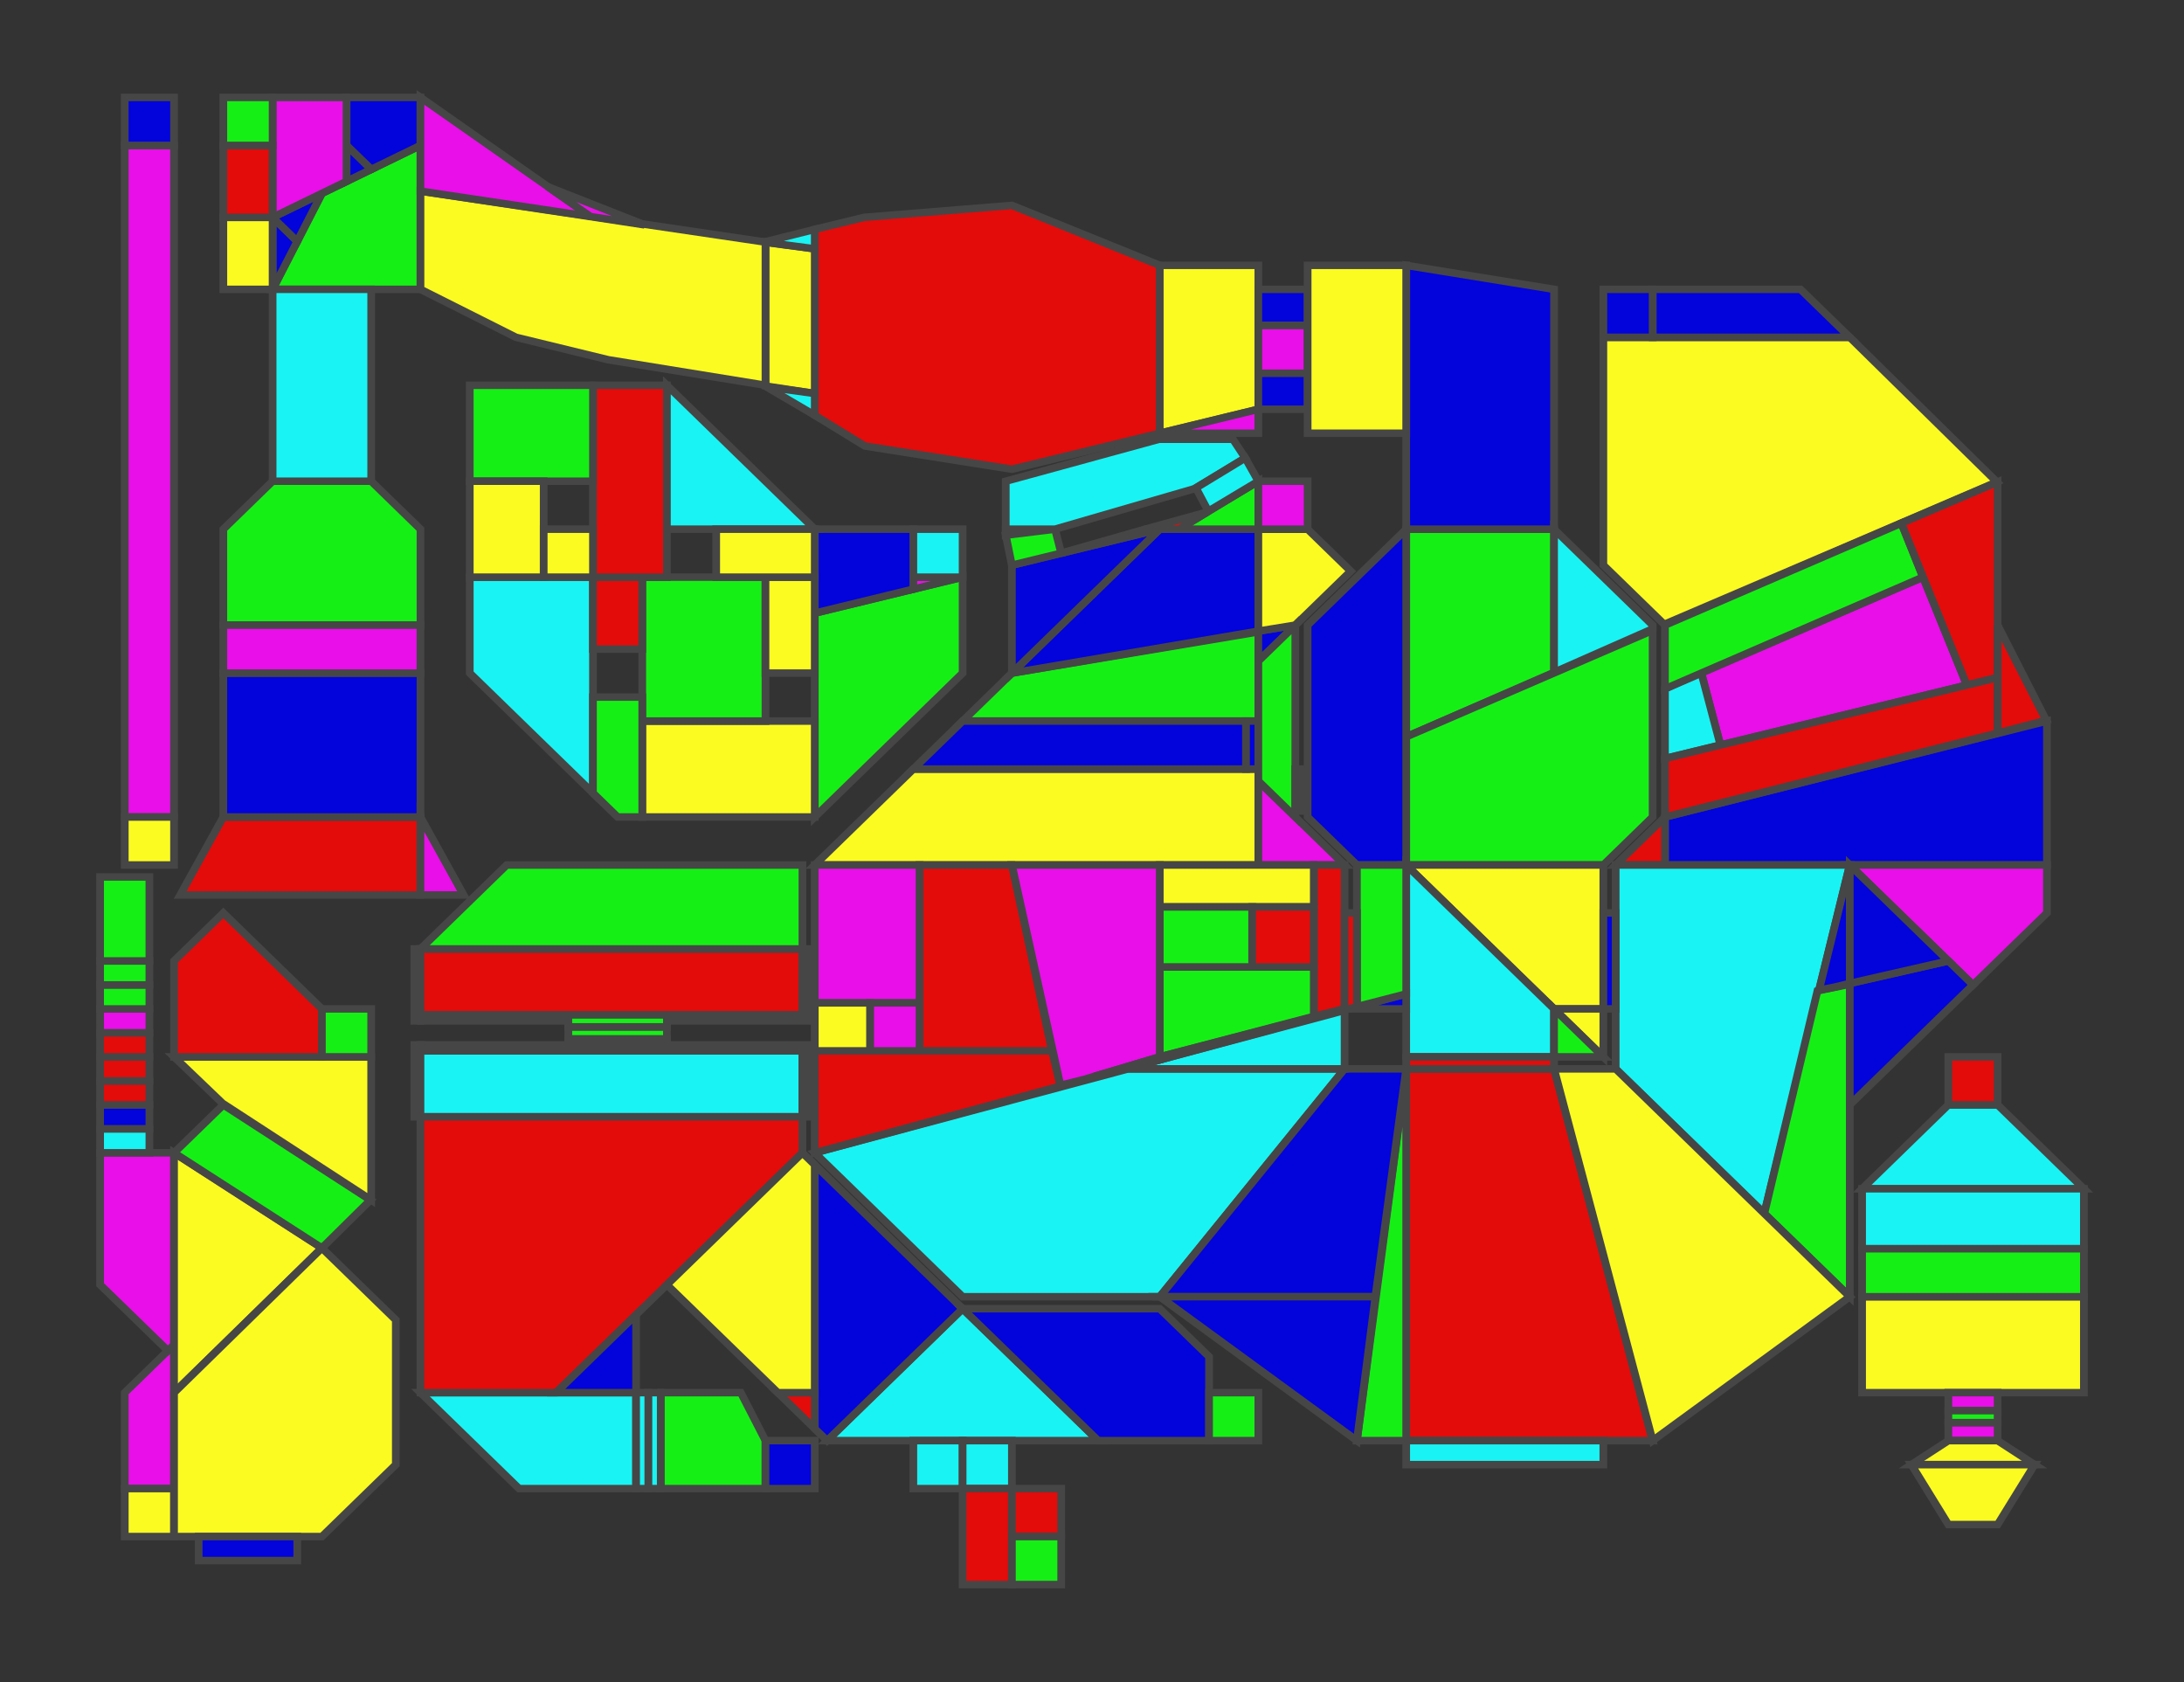 <svg width="900" height="693" preserveAspectRatio="none" viewBox="-418 -770 2836 2244"
 xmlns="http://www.w3.org/2000/svg" xmlns:xlink="http://www.w3.org/1999/xlink">
   <rect x="-418" y="-770" width="2836" height="2244" fill="#333333" stroke="none"/>
   <defs>
    <marker id="arrow" markerWidth="10" markerHeight="10" refX="0" refY="2" orient="auto" markerUnits="strokeWidth">
      <path d="M0,0 L0,4 L5,3 z" fill="#f00" />
    </marker>
  </defs>

<polygon points="640,384 640,384 768,256 768,256 1216,256 1216,256 1216,384 640,384 640,384 640,384 " fill="rgb(251,251,34)" stroke="rgb(70,70,70)" stroke-width="10" stroke-linecap="round" />
<polygon points="896,128 1216,73 1216,192 832,192 832,192 896,128 896,128 " fill="rgb(22,239,22)" stroke="rgb(70,70,70)" stroke-width="10" stroke-linecap="round" />
<polygon points="1200,192 1200,256 1200,256 768,256 832,192 832,192 " fill="rgb(3,3,220)" stroke="rgb(70,70,70)" stroke-width="10" stroke-linecap="round" />
<polygon points="1200,256 1200,256 1200,192 1200,192 1216,192 1216,192 1216,256 1216,256 " fill="rgb(3,3,220)" stroke="rgb(70,70,70)" stroke-width="10" stroke-linecap="round" />
<polygon points="1216,-64 1216,72 896,128 896,128 1088,-64 1088,-64 " fill="rgb(3,3,220)" stroke="rgb(70,70,70)" stroke-width="10" stroke-linecap="round" />
<polygon points="640,48 832,0 832,128 832,128 640,320 640,48 " fill="rgb(22,239,22)" stroke="rgb(70,70,70)" stroke-width="10" stroke-linecap="round" />
<polygon points="896,-16 1088,-64 1088,-64 1088,-64 896,128 " fill="rgb(3,3,220)" stroke="rgb(70,70,70)" stroke-width="10" stroke-linecap="round" />
<polygon points="768,16 768,16 640,48 640,-64 768,-64 768,-64 " fill="rgb(3,3,220)" stroke="rgb(70,70,70)" stroke-width="10" stroke-linecap="round" />
<polygon points="832,0 832,0 768,16 768,0 832,0 " fill="rgb(232,15,232)" stroke="rgb(70,70,70)" stroke-width="10" stroke-linecap="round" />
<polygon points="832,0 768,0 768,0 768,-64 768,-64 832,-64 832,-64 832,0 832,0 " fill="rgb(26,243,243)" stroke="rgb(70,70,70)" stroke-width="10" stroke-linecap="round" />
<polygon points="888,-56 888,-64 952,-64 888,-56 " fill="rgb(251,251,34)" stroke="rgb(70,70,70)" stroke-width="10" stroke-linecap="round" />
<polygon points="896,-16 888,-56 952,-64 952,-64 952,-64 960,-32 960,-32 896,-16 " fill="rgb(22,239,22)" stroke="rgb(70,70,70)" stroke-width="10" stroke-linecap="round" />
<polygon points="1069,-64 1088,-64 960,-32 960,-32 " fill="rgb(26,243,243)" stroke="rgb(70,70,70)" stroke-width="10" stroke-linecap="round" />
<polygon points="640,-216 640,-464 704,-480 896,-496 1088,-416 1088,-192 1088,-192 896,-144 705,-175 " fill="rgb(228,11,11)" stroke="rgb(70,70,70)" stroke-width="10" stroke-linecap="round" />
<polygon points="1216,-224 1088,-192 1088,-416 1088,-416 1216,-416 1216,-224 1216,-224 1216,-224 1216,-224 " fill="rgb(251,251,34)" stroke="rgb(70,70,70)" stroke-width="10" stroke-linecap="round" />
<polygon points="1088,-192 1216,-224 1216,-192 1216,-192 1088,-192 " fill="rgb(232,15,232)" stroke="rgb(70,70,70)" stroke-width="10" stroke-linecap="round" />
<polygon points="888,-128 1087,-184 1183,-184 1199,-159 1133,-118 952,-64 888,-64 " fill="rgb(26,243,243)" stroke="rgb(70,70,70)" stroke-width="10" stroke-linecap="round" />
<polygon points="1216,-64 1113,-64 1216,-128 1216,-128 1216,-64 " fill="rgb(22,239,22)" stroke="rgb(70,70,70)" stroke-width="10" stroke-linecap="round" />
<polygon points="1216,-128 1216,-128 1151,-88 1135,-119 1199,-159 1216,-128 " fill="rgb(26,243,243)" stroke="rgb(70,70,70)" stroke-width="10" stroke-linecap="round" />
<polygon points="1150,-87 1113,-64 1069,-64 " fill="rgb(228,11,11)" stroke="rgb(70,70,70)" stroke-width="10" stroke-linecap="round" />
<polygon points="1600,-64 1600,127 1408,213 1408,-64 1600,-64 " fill="rgb(22,239,22)" stroke="rgb(70,70,70)" stroke-width="10" stroke-linecap="round" />
<polygon points="1408,-416 1408,-416 1600,-384 1600,-64 1600,-64 1408,-64 1408,-64 " fill="rgb(3,3,220)" stroke="rgb(70,70,70)" stroke-width="10" stroke-linecap="round" />
<polygon points="1728,69 1600,127 1600,-64 1728,64 " fill="rgb(26,243,243)" stroke="rgb(70,70,70)" stroke-width="10" stroke-linecap="round" />
<polygon points="1664,-320 1984,-320 1984,-320 2175,-127 1998,-49 1743,63 1664,-16 " fill="rgb(251,251,34)" stroke="rgb(70,70,70)" stroke-width="10" stroke-linecap="round" />
<polygon points="1984,-320 1728,-320 1728,-384 1728,-384 1920,-384 " fill="rgb(3,3,220)" stroke="rgb(70,70,70)" stroke-width="10" stroke-linecap="round" />
<polygon points="1728,-320 1728,-320 1664,-320 1664,-320 1664,-384 1728,-384 " fill="rgb(3,3,220)" stroke="rgb(70,70,70)" stroke-width="10" stroke-linecap="round" />
<polygon points="1744,384 1744,320 1744,320 2240,192 2240,384 " fill="rgb(3,3,220)" stroke="rgb(70,70,70)" stroke-width="10" stroke-linecap="round" />
<polygon points="2136,144 2136,144 1816,224 1816,224 1816,224 1791,127 2079,0 " fill="rgb(232,15,232)" stroke="rgb(70,70,70)" stroke-width="10" stroke-linecap="round" />
<polygon points="1744,149 1744,149 1791,127 1816,224 1816,224 1744,242 " fill="rgb(26,243,243)" stroke="rgb(70,70,70)" stroke-width="10" stroke-linecap="round" />
<polygon points="1744,64 1744,64 2051,-72 2051,-72 2079,0 1744,149 " fill="rgb(22,239,22)" stroke="rgb(70,70,70)" stroke-width="10" stroke-linecap="round" />
<polygon points="2176,134 2136,144 2136,144 2051,-72 2176,-127 2176,134 " fill="rgb(228,11,11)" stroke="rgb(70,70,70)" stroke-width="10" stroke-linecap="round" />
<polygon points="2176,134 2176,134 2176,208 1744,320 1744,320 1744,242 1744,242 " fill="rgb(228,11,11)" stroke="rgb(70,70,70)" stroke-width="10" stroke-linecap="round" />
<polygon points="2176,208 2176,208 2176,64 2239,191 " fill="rgb(228,11,11)" stroke="rgb(70,70,70)" stroke-width="10" stroke-linecap="round" />
<polygon points="1664,384 1408,384 1408,384 1408,213 1728,71 1728,320 1664,384 " fill="rgb(22,239,22)" stroke="rgb(70,70,70)" stroke-width="10" stroke-linecap="round" />
<polygon points="1744,320 1744,384 1680,384 " fill="rgb(228,11,11)" stroke="rgb(70,70,70)" stroke-width="10" stroke-linecap="round" />
<polygon points="1216,-336 1280,-336 1280,-336 1280,-272 1280,-272 1216,-272 1216,-272 1216,-336 " fill="rgb(232,15,232)" stroke="rgb(70,70,70)" stroke-width="10" stroke-linecap="round" />
<polygon points="1216,-272 1216,-272 1280,-272 1280,-272 1280,-224 1280,-224 1216,-224 " fill="rgb(3,3,220)" stroke="rgb(70,70,70)" stroke-width="10" stroke-linecap="round" />
<polygon points="1216,-336 1216,-336 1216,-384 1216,-384 1280,-384 1280,-336 1280,-336 " fill="rgb(3,3,220)" stroke="rgb(70,70,70)" stroke-width="10" stroke-linecap="round" />
<polygon points="1280,-416 1280,-416 1280,-416 1280,-416 1280,-416 1408,-416 1408,-192 1408,-192 1280,-192 1280,-192 1280,-416 " fill="rgb(251,251,34)" stroke="rgb(70,70,70)" stroke-width="10" stroke-linecap="round" />
<polygon points="1264,64 1216,112 1216,72 1264,64 " fill="rgb(3,3,220)" stroke="rgb(70,70,70)" stroke-width="10" stroke-linecap="round" />
<polygon points="1216,72 1216,-64 1280,-64 1280,-64 1336,-8 1264,64 1264,64 1216,72 " fill="rgb(251,251,34)" stroke="rgb(70,70,70)" stroke-width="10" stroke-linecap="round" />
<polygon points="1216,-64 1216,-64 1216,-128 1216,-128 1280,-128 1280,-64 " fill="rgb(232,15,232)" stroke="rgb(70,70,70)" stroke-width="10" stroke-linecap="round" />
<polygon points="1216,384 1216,384 1216,272 1328,384 1328,384 " fill="rgb(232,15,232)" stroke="rgb(70,70,70)" stroke-width="10" stroke-linecap="round" />
<polygon points="1408,-64 1408,384 1344,384 1344,384 1280,320 1280,64 " fill="rgb(3,3,220)" stroke="rgb(70,70,70)" stroke-width="10" stroke-linecap="round" />
<polygon points="1216,112 1264,64 1264,320 1264,320 1264,320 1264,320 1216,272 1216,112 " fill="rgb(22,239,22)" stroke="rgb(70,70,70)" stroke-width="10" stroke-linecap="round" />
<polygon points="1272,312 1264,312 1264,256 1264,256 1272,256 " fill="rgb(232,15,232)" stroke="rgb(70,70,70)" stroke-width="10" stroke-linecap="round" />
<polygon points="1680,384 1680,384 1680,384 1680,384 1984,384 1984,384 1984,384 1873,849 1680,656 1680,656 " fill="rgb(26,243,243)" stroke="rgb(70,70,70)" stroke-width="10" stroke-linecap="round" />
<polygon points="1873,849 1873,849 1942,552 1951,550 1984,543 1984,960 1984,960 " fill="rgb(22,239,22)" stroke="rgb(70,70,70)" stroke-width="10" stroke-linecap="round" />
<polygon points="1984,542 1964,547 1944,551 1984,384 1984,384 1984,384 " fill="rgb(3,3,220)" stroke="rgb(70,70,70)" stroke-width="10" stroke-linecap="round" />
<polygon points="1664,384 1664,576 1664,576 1664,576 1600,576 1600,576 1408,384 1408,384 1664,384 " fill="rgb(251,251,34)" stroke="rgb(70,70,70)" stroke-width="10" stroke-linecap="round" />
<polygon points="1664,576 1664,640 1664,640 1600,576 1664,576 " fill="rgb(251,251,34)" stroke="rgb(70,70,70)" stroke-width="10" stroke-linecap="round" />
<polygon points="1664,448 1664,448 1680,448 1680,576 1664,576 " fill="rgb(3,3,220)" stroke="rgb(70,70,70)" stroke-width="10" stroke-linecap="round" />
<polygon points="1600,656 1728,1152 1728,1152 1408,1152 1408,1152 1408,1152 1408,656 1600,656 " fill="rgb(228,11,11)" stroke="rgb(70,70,70)" stroke-width="10" stroke-linecap="round" />
<polygon points="1600,656 1600,656 1680,656 1680,656 1984,960 1984,960 1984,960 1728,1152 1728,1152 " fill="rgb(251,251,34)" stroke="rgb(70,70,70)" stroke-width="10" stroke-linecap="round" />
<polygon points="1600,576 1600,640 1600,640 1408,640 1408,640 1408,384 1408,384 1408,384 " fill="rgb(26,243,243)" stroke="rgb(70,70,70)" stroke-width="10" stroke-linecap="round" />
<polygon points="1600,640 1600,640 1600,576 1600,576 1664,640 " fill="rgb(22,239,22)" stroke="rgb(70,70,70)" stroke-width="10" stroke-linecap="round" />
<polygon points="1600,640 1600,640 1600,656 1408,656 1408,656 1408,640 1408,640 " fill="rgb(228,11,11)" stroke="rgb(70,70,70)" stroke-width="10" stroke-linecap="round" />
<polygon points="2288,1088 2000,1088 2000,1088 2000,1088 2000,960 2288,960 2288,960 2288,1088 " fill="rgb(251,251,34)" stroke="rgb(70,70,70)" stroke-width="10" stroke-linecap="round" />
<polygon points="2176,1088 2176,1088 2176,1112 2112,1112 2112,1112 2112,1088 " fill="rgb(232,15,232)" stroke="rgb(70,70,70)" stroke-width="10" stroke-linecap="round" />
<polygon points="2176,1128 2176,1128 2176,1152 2112,1152 2112,1152 2112,1128 " fill="rgb(232,15,232)" stroke="rgb(70,70,70)" stroke-width="10" stroke-linecap="round" />
<polygon points="2176,1112 2176,1112 2176,1128 2112,1128 2112,1128 2112,1112 " fill="rgb(22,239,22)" stroke="rgb(70,70,70)" stroke-width="10" stroke-linecap="round" />
<polygon points="2176,704 2288,816 2288,816 2000,816 2000,816 2112,704 2176,704 " fill="rgb(26,243,243)" stroke="rgb(70,70,70)" stroke-width="10" stroke-linecap="round" />
<polygon points="2288,896 2000,896 2000,896 2000,816 2288,816 2288,816 2288,896 " fill="rgb(26,243,243)" stroke="rgb(70,70,70)" stroke-width="10" stroke-linecap="round" />
<polygon points="2000,960 2000,896 2288,896 2288,896 2288,960 2288,960 2000,960 " fill="rgb(22,239,22)" stroke="rgb(70,70,70)" stroke-width="10" stroke-linecap="round" />
<polygon points="2240,448 2144,544 2144,544 1984,384 1984,384 1984,384 2240,384 " fill="rgb(232,15,232)" stroke="rgb(70,70,70)" stroke-width="10" stroke-linecap="round" />
<polygon points="2112,512 2144,544 1984,704 1984,704 1984,704 1984,542 2112,512 " fill="rgb(3,3,220)" stroke="rgb(70,70,70)" stroke-width="10" stroke-linecap="round" />
<polygon points="1984,384 2112,512 2112,512 1984,542 1984,542 1984,384 " fill="rgb(3,3,220)" stroke="rgb(70,70,70)" stroke-width="10" stroke-linecap="round" />
<polygon points="2112,704 2112,704 2112,640 2176,640 2176,704 " fill="rgb(228,11,11)" stroke="rgb(70,70,70)" stroke-width="10" stroke-linecap="round" />
<polygon points="2064,1184 2112,1152 2112,1152 2176,1152 2176,1152 2224,1184 " fill="rgb(251,251,34)" stroke="rgb(70,70,70)" stroke-width="10" stroke-linecap="round" />
<polygon points="1408,1184 1408,1152 1408,1152 1664,1152 1664,1152 1664,1184 1408,1184 " fill="rgb(26,243,243)" stroke="rgb(70,70,70)" stroke-width="10" stroke-linecap="round" />
<polygon points="2064,1184 2224,1184 2176,1264 2112,1264 " fill="rgb(251,251,34)" stroke="rgb(70,70,70)" stroke-width="10" stroke-linecap="round" />
<polygon points="1408,656 1408,1152 1344,1152 1344,1152 1408,656 1408,656 " fill="rgb(22,239,22)" stroke="rgb(70,70,70)" stroke-width="10" stroke-linecap="round" />
<polygon points="656,1152 656,1152 656,1152 656,1152 832,976 832,976 1008,1152 656,1152 " fill="rgb(26,243,243)" stroke="rgb(70,70,70)" stroke-width="10" stroke-linecap="round" />
<polygon points="640,784 832,976 832,976 656,1152 656,1152 656,1152 640,1136 " fill="rgb(3,3,220)" stroke="rgb(70,70,70)" stroke-width="10" stroke-linecap="round" />
<polygon points="640,768 1047,656 1328,656 1088,960 1088,960 832,960 640,768 640,768 " fill="rgb(26,243,243)" stroke="rgb(70,70,70)" stroke-width="10" stroke-linecap="round" />
<polygon points="1328,656 1408,656 1408,656 1408,656 1368,960 1368,960 1088,960 1328,656 " fill="rgb(3,3,220)" stroke="rgb(70,70,70)" stroke-width="10" stroke-linecap="round" />
<polygon points="1344,1152 1088,960 1088,960 1368,960 1344,1152 1344,1152 " fill="rgb(3,3,220)" stroke="rgb(70,70,70)" stroke-width="10" stroke-linecap="round" />
<polygon points="1152,1152 1152,1152 1152,1152 1008,1152 1008,1152 832,976 1088,976 1152,1040 " fill="rgb(3,3,220)" stroke="rgb(70,70,70)" stroke-width="10" stroke-linecap="round" />
<polygon points="1216,1152 1152,1152 1152,1152 1152,1088 1152,1088 1216,1088 " fill="rgb(22,239,22)" stroke="rgb(70,70,70)" stroke-width="10" stroke-linecap="round" />
<polygon points="1335,576 1408,556 1408,576 1335,576 " fill="rgb(3,3,220)" stroke="rgb(70,70,70)" stroke-width="10" stroke-linecap="round" />
<polygon points="1328,656 1045,656 1328,577 " fill="rgb(26,243,243)" stroke="rgb(70,70,70)" stroke-width="10" stroke-linecap="round" />
<polygon points="832,1152 832,1216 832,1216 768,1216 768,1152 832,1152 " fill="rgb(26,243,243)" stroke="rgb(70,70,70)" stroke-width="10" stroke-linecap="round" />
<polygon points="832,1152 896,1152 896,1152 896,1216 832,1216 832,1216 832,1152 " fill="rgb(26,243,243)" stroke="rgb(70,70,70)" stroke-width="10" stroke-linecap="round" />
<polygon points="896,1216 896,1344 896,1344 832,1344 832,1344 832,1216 896,1216 " fill="rgb(228,11,11)" stroke="rgb(70,70,70)" stroke-width="10" stroke-linecap="round" />
<polygon points="960,1280 896,1280 896,1280 896,1216 960,1216 " fill="rgb(228,11,11)" stroke="rgb(70,70,70)" stroke-width="10" stroke-linecap="round" />
<polygon points="960,1344 896,1344 896,1344 896,1280 896,1280 960,1280 960,1280 " fill="rgb(22,239,22)" stroke="rgb(70,70,70)" stroke-width="10" stroke-linecap="round" />
<polygon points="1328,576 1288,586 1288,586 1288,384 1288,384 1328,384 1328,384 1328,576 1328,576 " fill="rgb(228,11,11)" stroke="rgb(70,70,70)" stroke-width="10" stroke-linecap="round" />
<polygon points="1288,520 1288,520 1288,586 1088,640 1088,640 1088,520 1088,520 " fill="rgb(22,239,22)" stroke="rgb(70,70,70)" stroke-width="10" stroke-linecap="round" />
<polygon points="1288,384 1288,384 1288,440 1088,440 1088,440 1088,384 1088,384 " fill="rgb(251,251,34)" stroke="rgb(70,70,70)" stroke-width="10" stroke-linecap="round" />
<polygon points="1208,520 1088,520 1088,440 1088,440 1208,440 1208,520 " fill="rgb(22,239,22)" stroke="rgb(70,70,70)" stroke-width="10" stroke-linecap="round" />
<polygon points="1208,520 1208,520 1208,440 1208,440 1288,440 1288,440 1288,520 1288,520 " fill="rgb(228,11,11)" stroke="rgb(70,70,70)" stroke-width="10" stroke-linecap="round" />
<polygon points="1328,578 1088,644 1088,640 1328,576 1328,576 1328,578 " fill="rgb(251,251,34)" stroke="rgb(70,70,70)" stroke-width="10" stroke-linecap="round" />
<polygon points="1408,556 1344,573 1344,384 1344,384 1344,384 1408,384 1408,384 " fill="rgb(22,239,22)" stroke="rgb(70,70,70)" stroke-width="10" stroke-linecap="round" />
<polygon points="1328,448 1344,448 1344,573 1344,573 1334,576 1328,576 " fill="rgb(228,11,11)" stroke="rgb(70,70,70)" stroke-width="10" stroke-linecap="round" />
<polygon points="640,632 640,632 948,632 948,632 959,679 640,768 640,768 " fill="rgb(228,11,11)" stroke="rgb(70,70,70)" stroke-width="10" stroke-linecap="round" />
<polygon points="896,384 896,384 948,632 776,632 776,384 776,384 896,384 " fill="rgb(228,11,11)" stroke="rgb(70,70,70)" stroke-width="10" stroke-linecap="round" />
<polygon points="776,384 776,384 776,568 640,568 640,568 640,384 640,384 " fill="rgb(232,15,232)" stroke="rgb(70,70,70)" stroke-width="10" stroke-linecap="round" />
<polygon points="712,568 712,632 712,632 640,632 640,568 640,568 " fill="rgb(251,251,34)" stroke="rgb(70,70,70)" stroke-width="10" stroke-linecap="round" />
<polygon points="712,632 712,632 712,568 712,568 776,568 776,568 776,632 776,632 " fill="rgb(232,15,232)" stroke="rgb(70,70,70)" stroke-width="10" stroke-linecap="round" />
<polygon points="990,670 959,678 896,384 896,384 1088,384 1088,384 1088,640 1088,640 1088,640 " fill="rgb(232,15,232)" stroke="rgb(70,70,70)" stroke-width="10" stroke-linecap="round" />
<polygon points="1088,640 1088,644 1003,666 1088,640 " fill="rgb(251,251,34)" stroke="rgb(70,70,70)" stroke-width="10" stroke-linecap="round" />
<polygon points="-256,320 -256,-576 -192,-576 -192,-576 -192,320 -192,320 -256,320 " fill="rgb(232,15,232)" stroke="rgb(70,70,70)" stroke-width="10" stroke-linecap="round" />
<polygon points="-192,320 -192,320 -192,384 -192,384 -256,384 -256,320 " fill="rgb(251,251,34)" stroke="rgb(70,70,70)" stroke-width="10" stroke-linecap="round" />
<polygon points="-192,-576 -192,-576 -256,-576 -256,-576 -256,-640 -192,-640 -192,-640 " fill="rgb(3,3,220)" stroke="rgb(70,70,70)" stroke-width="10" stroke-linecap="round" />
<polygon points="-288,608 -288,576 -288,576 -224,576 -224,576 -224,608 -288,608 " fill="rgb(232,15,232)" stroke="rgb(70,70,70)" stroke-width="10" stroke-linecap="round" />
<polygon points="-288,544 -224,544 -224,576 -288,576 -288,576 -288,544 " fill="rgb(22,239,22)" stroke="rgb(70,70,70)" stroke-width="10" stroke-linecap="round" />
<polygon points="-288,544 -288,512 -288,512 -224,512 -224,544 -288,544 " fill="rgb(22,239,22)" stroke="rgb(70,70,70)" stroke-width="10" stroke-linecap="round" />
<polygon points="-224,400 -224,512 -288,512 -288,512 -288,400 -288,400 " fill="rgb(22,239,22)" stroke="rgb(70,70,70)" stroke-width="10" stroke-linecap="round" />
<polygon points="-192,1024 -192,1024 -192,1216 -256,1216 -256,1216 -256,1088 " fill="rgb(232,15,232)" stroke="rgb(70,70,70)" stroke-width="10" stroke-linecap="round" />
<polygon points="-192,1216 -192,1216 -192,1280 -192,1280 -256,1280 -256,1216 " fill="rgb(251,251,34)" stroke="rgb(70,70,70)" stroke-width="10" stroke-linecap="round" />
<polygon points="-288,768 -288,768 -192,768 -192,768 -192,768 -192,1024 -200,1032 -288,944 " fill="rgb(232,15,232)" stroke="rgb(70,70,70)" stroke-width="10" stroke-linecap="round" />
<polygon points="-224,736 -224,736 -224,768 -288,768 -288,768 -288,736 -288,736 " fill="rgb(26,243,243)" stroke="rgb(70,70,70)" stroke-width="10" stroke-linecap="round" />
<polygon points="-288,736 -288,704 -288,704 -224,704 -224,704 -224,736 -288,736 " fill="rgb(3,3,220)" stroke="rgb(70,70,70)" stroke-width="10" stroke-linecap="round" />
<polygon points="-288,704 -288,672 -288,672 -224,672 -224,672 -224,704 -288,704 " fill="rgb(228,11,11)" stroke="rgb(70,70,70)" stroke-width="10" stroke-linecap="round" />
<polygon points="-288,672 -288,672 -288,640 -288,640 -224,640 -224,640 -224,672 " fill="rgb(228,11,11)" stroke="rgb(70,70,70)" stroke-width="10" stroke-linecap="round" />
<polygon points="-224,608 -224,640 -288,640 -288,640 -288,608 -288,608 -224,608 " fill="rgb(228,11,11)" stroke="rgb(70,70,70)" stroke-width="10" stroke-linecap="round" />
<polygon points="0,895 -192,1088 -192,768 -192,768 " fill="rgb(251,251,34)" stroke="rgb(70,70,70)" stroke-width="10" stroke-linecap="round" />
<polygon points="63,831 0,895 -192,768 -192,768 -192,768 -128,704 " fill="rgb(22,239,22)" stroke="rgb(70,70,70)" stroke-width="10" stroke-linecap="round" />
<polygon points="-192,1280 -192,1088 -192,1088 0,895 96,991 96,1184 0,1280 -192,1280 -192,1280 -192,1280 " fill="rgb(251,251,34)" stroke="rgb(70,70,70)" stroke-width="10" stroke-linecap="round" />
<polygon points="-32,1280 -32,1280 -32,1312 -160,1312 -160,1280 " fill="rgb(3,3,220)" stroke="rgb(70,70,70)" stroke-width="10" stroke-linecap="round" />
<polygon points="-184,424 -128,320 128,320 128,320 128,424 " fill="rgb(228,11,11)" stroke="rgb(70,70,70)" stroke-width="10" stroke-linecap="round" />
<polygon points="128,128 128,320 128,320 -128,320 -128,320 -128,128 128,128 " fill="rgb(3,3,220)" stroke="rgb(70,70,70)" stroke-width="10" stroke-linecap="round" />
<polygon points="-192,640 -192,640 64,640 64,640 64,831 64,831 -129,702 " fill="rgb(251,251,34)" stroke="rgb(70,70,70)" stroke-width="10" stroke-linecap="round" />
<polygon points="0,576 0,640 0,640 -192,640 -192,512 -128,448 " fill="rgb(228,11,11)" stroke="rgb(70,70,70)" stroke-width="10" stroke-linecap="round" />
<polygon points="64,640 0,640 0,640 0,576 0,576 64,576 64,640 " fill="rgb(22,239,22)" stroke="rgb(70,70,70)" stroke-width="10" stroke-linecap="round" />
<polygon points="128,624 128,624 128,720 120,720 120,624 " fill="rgb(251,251,34)" stroke="rgb(70,70,70)" stroke-width="10" stroke-linecap="round" />
<polygon points="120,496 128,496 128,592 128,592 120,592 " fill="rgb(232,15,232)" stroke="rgb(70,70,70)" stroke-width="10" stroke-linecap="round" />
<polygon points="-64,-384 0,-512 0,-512 128,-576 128,-576 128,-384 -64,-384 -64,-384 -64,-384 " fill="rgb(22,239,22)" stroke="rgb(70,70,70)" stroke-width="10" stroke-linecap="round" />
<polygon points="-64,-480 -64,-480 -32,-448 -32,-448 -64,-384 -64,-384 " fill="rgb(3,3,220)" stroke="rgb(70,70,70)" stroke-width="10" stroke-linecap="round" />
<polygon points="-64,-480 0,-512 -32,-448 -32,-448 -64,-480 -64,-480 " fill="rgb(3,3,220)" stroke="rgb(70,70,70)" stroke-width="10" stroke-linecap="round" />
<polygon points="32,-640 128,-640 128,-640 128,-576 64,-544 32,-576 32,-576 32,-640 " fill="rgb(3,3,220)" stroke="rgb(70,70,70)" stroke-width="10" stroke-linecap="round" />
<polygon points="32,-528 32,-576 64,-544 64,-544 32,-528 " fill="rgb(3,3,220)" stroke="rgb(70,70,70)" stroke-width="10" stroke-linecap="round" />
<polygon points="32,-640 32,-640 32,-528 32,-528 -64,-480 -64,-480 -64,-640 -64,-640 " fill="rgb(232,15,232)" stroke="rgb(70,70,70)" stroke-width="10" stroke-linecap="round" />
<polygon points="-128,-480 -64,-480 -64,-480 -64,-384 -128,-384 " fill="rgb(251,251,34)" stroke="rgb(70,70,70)" stroke-width="10" stroke-linecap="round" />
<polygon points="-64,-576 -64,-576 -64,-480 -128,-480 -128,-480 -128,-576 " fill="rgb(228,11,11)" stroke="rgb(70,70,70)" stroke-width="10" stroke-linecap="round" />
<polygon points="-128,-640 -64,-640 -64,-640 -64,-576 -64,-576 -128,-576 -128,-576 " fill="rgb(22,239,22)" stroke="rgb(70,70,70)" stroke-width="10" stroke-linecap="round" />
<polygon points="64,-128 128,-64 128,64 128,64 -128,64 -128,64 -128,-64 -64,-128 64,-128 " fill="rgb(22,239,22)" stroke="rgb(70,70,70)" stroke-width="10" stroke-linecap="round" />
<polygon points="64,-384 64,-128 -64,-128 -64,-128 -64,-384 64,-384 " fill="rgb(26,243,243)" stroke="rgb(70,70,70)" stroke-width="10" stroke-linecap="round" />
<polygon points="-128,128 -128,64 128,64 128,64 128,128 128,128 -128,128 " fill="rgb(232,15,232)" stroke="rgb(70,70,70)" stroke-width="10" stroke-linecap="round" />
<polygon points="624,632 624,632 624,632 624,632 624,720 624,720 128,720 128,720 128,632 128,632 " fill="rgb(26,243,243)" stroke="rgb(70,70,70)" stroke-width="10" stroke-linecap="round" />
<polygon points="632,720 624,720 624,720 624,632 624,632 632,632 " fill="rgb(251,251,34)" stroke="rgb(70,70,70)" stroke-width="10" stroke-linecap="round" />
<polygon points="448,632 320,632 320,632 320,624 320,624 448,624 448,632 " fill="rgb(232,15,232)" stroke="rgb(70,70,70)" stroke-width="10" stroke-linecap="round" />
<polygon points="128,632 128,624 320,624 320,624 320,632 320,632 128,632 " fill="rgb(228,11,11)" stroke="rgb(70,70,70)" stroke-width="10" stroke-linecap="round" />
<polygon points="448,632 448,632 448,624 448,624 632,624 632,632 " fill="rgb(3,3,220)" stroke="rgb(70,70,70)" stroke-width="10" stroke-linecap="round" />
<polygon points="448,624 320,624 320,616 448,616 448,616 " fill="rgb(232,15,232)" stroke="rgb(70,70,70)" stroke-width="10" stroke-linecap="round" />
<polygon points="448,616 320,616 320,616 320,600 448,600 448,600 " fill="rgb(22,239,22)" stroke="rgb(70,70,70)" stroke-width="10" stroke-linecap="round" />
<polygon points="544,1088 544,1088 576,1152 576,1216 440,1216 440,1088 440,1088 " fill="rgb(22,239,22)" stroke="rgb(70,70,70)" stroke-width="10" stroke-linecap="round" />
<polygon points="592,1088 640,1088 640,1136 592,1088 " fill="rgb(228,11,11)" stroke="rgb(70,70,70)" stroke-width="10" stroke-linecap="round" />
<polygon points="576,1152 576,1152 640,1152 640,1216 576,1216 " fill="rgb(3,3,220)" stroke="rgb(70,70,70)" stroke-width="10" stroke-linecap="round" />
<polygon points="128,1088 128,1088 408,1088 408,1216 408,1216 256,1216 " fill="rgb(26,243,243)" stroke="rgb(70,70,70)" stroke-width="10" stroke-linecap="round" />
<polygon points="424,1088 424,1216 408,1216 408,1088 408,1088 424,1088 " fill="rgb(26,243,243)" stroke="rgb(70,70,70)" stroke-width="10" stroke-linecap="round" />
<polygon points="440,1216 440,1216 424,1216 424,1088 424,1088 440,1088 440,1088 " fill="rgb(26,243,243)" stroke="rgb(70,70,70)" stroke-width="10" stroke-linecap="round" />
<polygon points="128,720 624,720 624,720 624,768 304,1088 304,1088 304,1088 128,1088 128,720 " fill="rgb(228,11,11)" stroke="rgb(70,70,70)" stroke-width="10" stroke-linecap="round" />
<polygon points="640,1088 592,1088 448,944 448,944 624,768 624,768 640,784 " fill="rgb(251,251,34)" stroke="rgb(70,70,70)" stroke-width="10" stroke-linecap="round" />
<polygon points="408,1088 304,1088 408,984 " fill="rgb(3,3,220)" stroke="rgb(70,70,70)" stroke-width="10" stroke-linecap="round" />
<polygon points="624,496 624,496 624,584 624,584 128,584 128,584 128,584 128,584 128,584 128,584 128,496 128,496 " fill="rgb(228,11,11)" stroke="rgb(70,70,70)" stroke-width="10" stroke-linecap="round" />
<polygon points="632,496 632,584 624,584 624,496 624,496 " fill="rgb(232,15,232)" stroke="rgb(70,70,70)" stroke-width="10" stroke-linecap="round" />
<polygon points="448,584 448,600 448,600 320,600 320,600 320,584 320,584 448,584 " fill="rgb(22,239,22)" stroke="rgb(70,70,70)" stroke-width="10" stroke-linecap="round" />
<polygon points="128,584 312,584 312,584 312,592 128,592 " fill="rgb(228,11,11)" stroke="rgb(70,70,70)" stroke-width="10" stroke-linecap="round" />
<polygon points="632,592 456,592 456,584 632,584 " fill="rgb(232,15,232)" stroke="rgb(70,70,70)" stroke-width="10" stroke-linecap="round" />
<polygon points="576,-447 640,-438 640,-245 576,-255 576,-447 " fill="rgb(251,251,34)" stroke="rgb(70,70,70)" stroke-width="10" stroke-linecap="round" />
<polygon points="128,-515 576,-447 576,-256 576,-256 372,-290 252,-320 128,-384 " fill="rgb(251,251,34)" stroke="rgb(70,70,70)" stroke-width="10" stroke-linecap="round" />
<polygon points="128,-640 128,-640 349,-481 128,-515 128,-640 " fill="rgb(232,15,232)" stroke="rgb(70,70,70)" stroke-width="10" stroke-linecap="round" />
<polygon points="349,-481 293,-521 419,-470 " fill="rgb(232,15,232)" stroke="rgb(70,70,70)" stroke-width="10" stroke-linecap="round" />
<polygon points="640,-464 640,-438 574,-447 " fill="rgb(26,243,243)" stroke="rgb(70,70,70)" stroke-width="10" stroke-linecap="round" />
<polygon points="416,320 416,320 416,192 640,192 640,192 640,320 " fill="rgb(251,251,34)" stroke="rgb(70,70,70)" stroke-width="10" stroke-linecap="round" />
<polygon points="416,0 416,0 576,0 576,0 576,192 576,192 416,192 " fill="rgb(22,239,22)" stroke="rgb(70,70,70)" stroke-width="10" stroke-linecap="round" />
<polygon points="576,128 576,0 640,0 640,128 " fill="rgb(251,251,34)" stroke="rgb(70,70,70)" stroke-width="10" stroke-linecap="round" />
<polygon points="352,0 352,288 352,288 192,128 192,0 " fill="rgb(26,243,243)" stroke="rgb(70,70,70)" stroke-width="10" stroke-linecap="round" />
<polygon points="352,96 352,0 416,0 416,96 352,96 " fill="rgb(228,11,11)" stroke="rgb(70,70,70)" stroke-width="10" stroke-linecap="round" />
<polygon points="352,160 416,160 416,320 384,320 352,288 " fill="rgb(22,239,22)" stroke="rgb(70,70,70)" stroke-width="10" stroke-linecap="round" />
<polygon points="448,0 352,0 352,-256 352,-256 448,-256 448,0 " fill="rgb(228,11,11)" stroke="rgb(70,70,70)" stroke-width="10" stroke-linecap="round" />
<polygon points="352,-256 352,-128 192,-128 192,-128 192,-256 " fill="rgb(22,239,22)" stroke="rgb(70,70,70)" stroke-width="10" stroke-linecap="round" />
<polygon points="192,-128 288,-128 288,0 288,0 192,0 " fill="rgb(251,251,34)" stroke="rgb(70,70,70)" stroke-width="10" stroke-linecap="round" />
<polygon points="288,0 288,-64 352,-64 352,0 " fill="rgb(251,251,34)" stroke="rgb(70,70,70)" stroke-width="10" stroke-linecap="round" />
<polygon points="577,-254 640,-245 640,-216 640,-216 " fill="rgb(26,243,243)" stroke="rgb(70,70,70)" stroke-width="10" stroke-linecap="round" />
<polygon points="640,-64 448,-64 448,-64 448,-256 640,-64 " fill="rgb(26,243,243)" stroke="rgb(70,70,70)" stroke-width="10" stroke-linecap="round" />
<polygon points="640,0 512,0 512,-64 640,-64 " fill="rgb(251,251,34)" stroke="rgb(70,70,70)" stroke-width="10" stroke-linecap="round" />
<polygon points="128,496 128,496 128,496 240,384 240,384 624,384 624,496 " fill="rgb(22,239,22)" stroke="rgb(70,70,70)" stroke-width="10" stroke-linecap="round" />
<polygon points="184,424 128,424 128,320 128,320 " fill="rgb(232,15,232)" stroke="rgb(70,70,70)" stroke-width="10" stroke-linecap="round" />

</svg>

